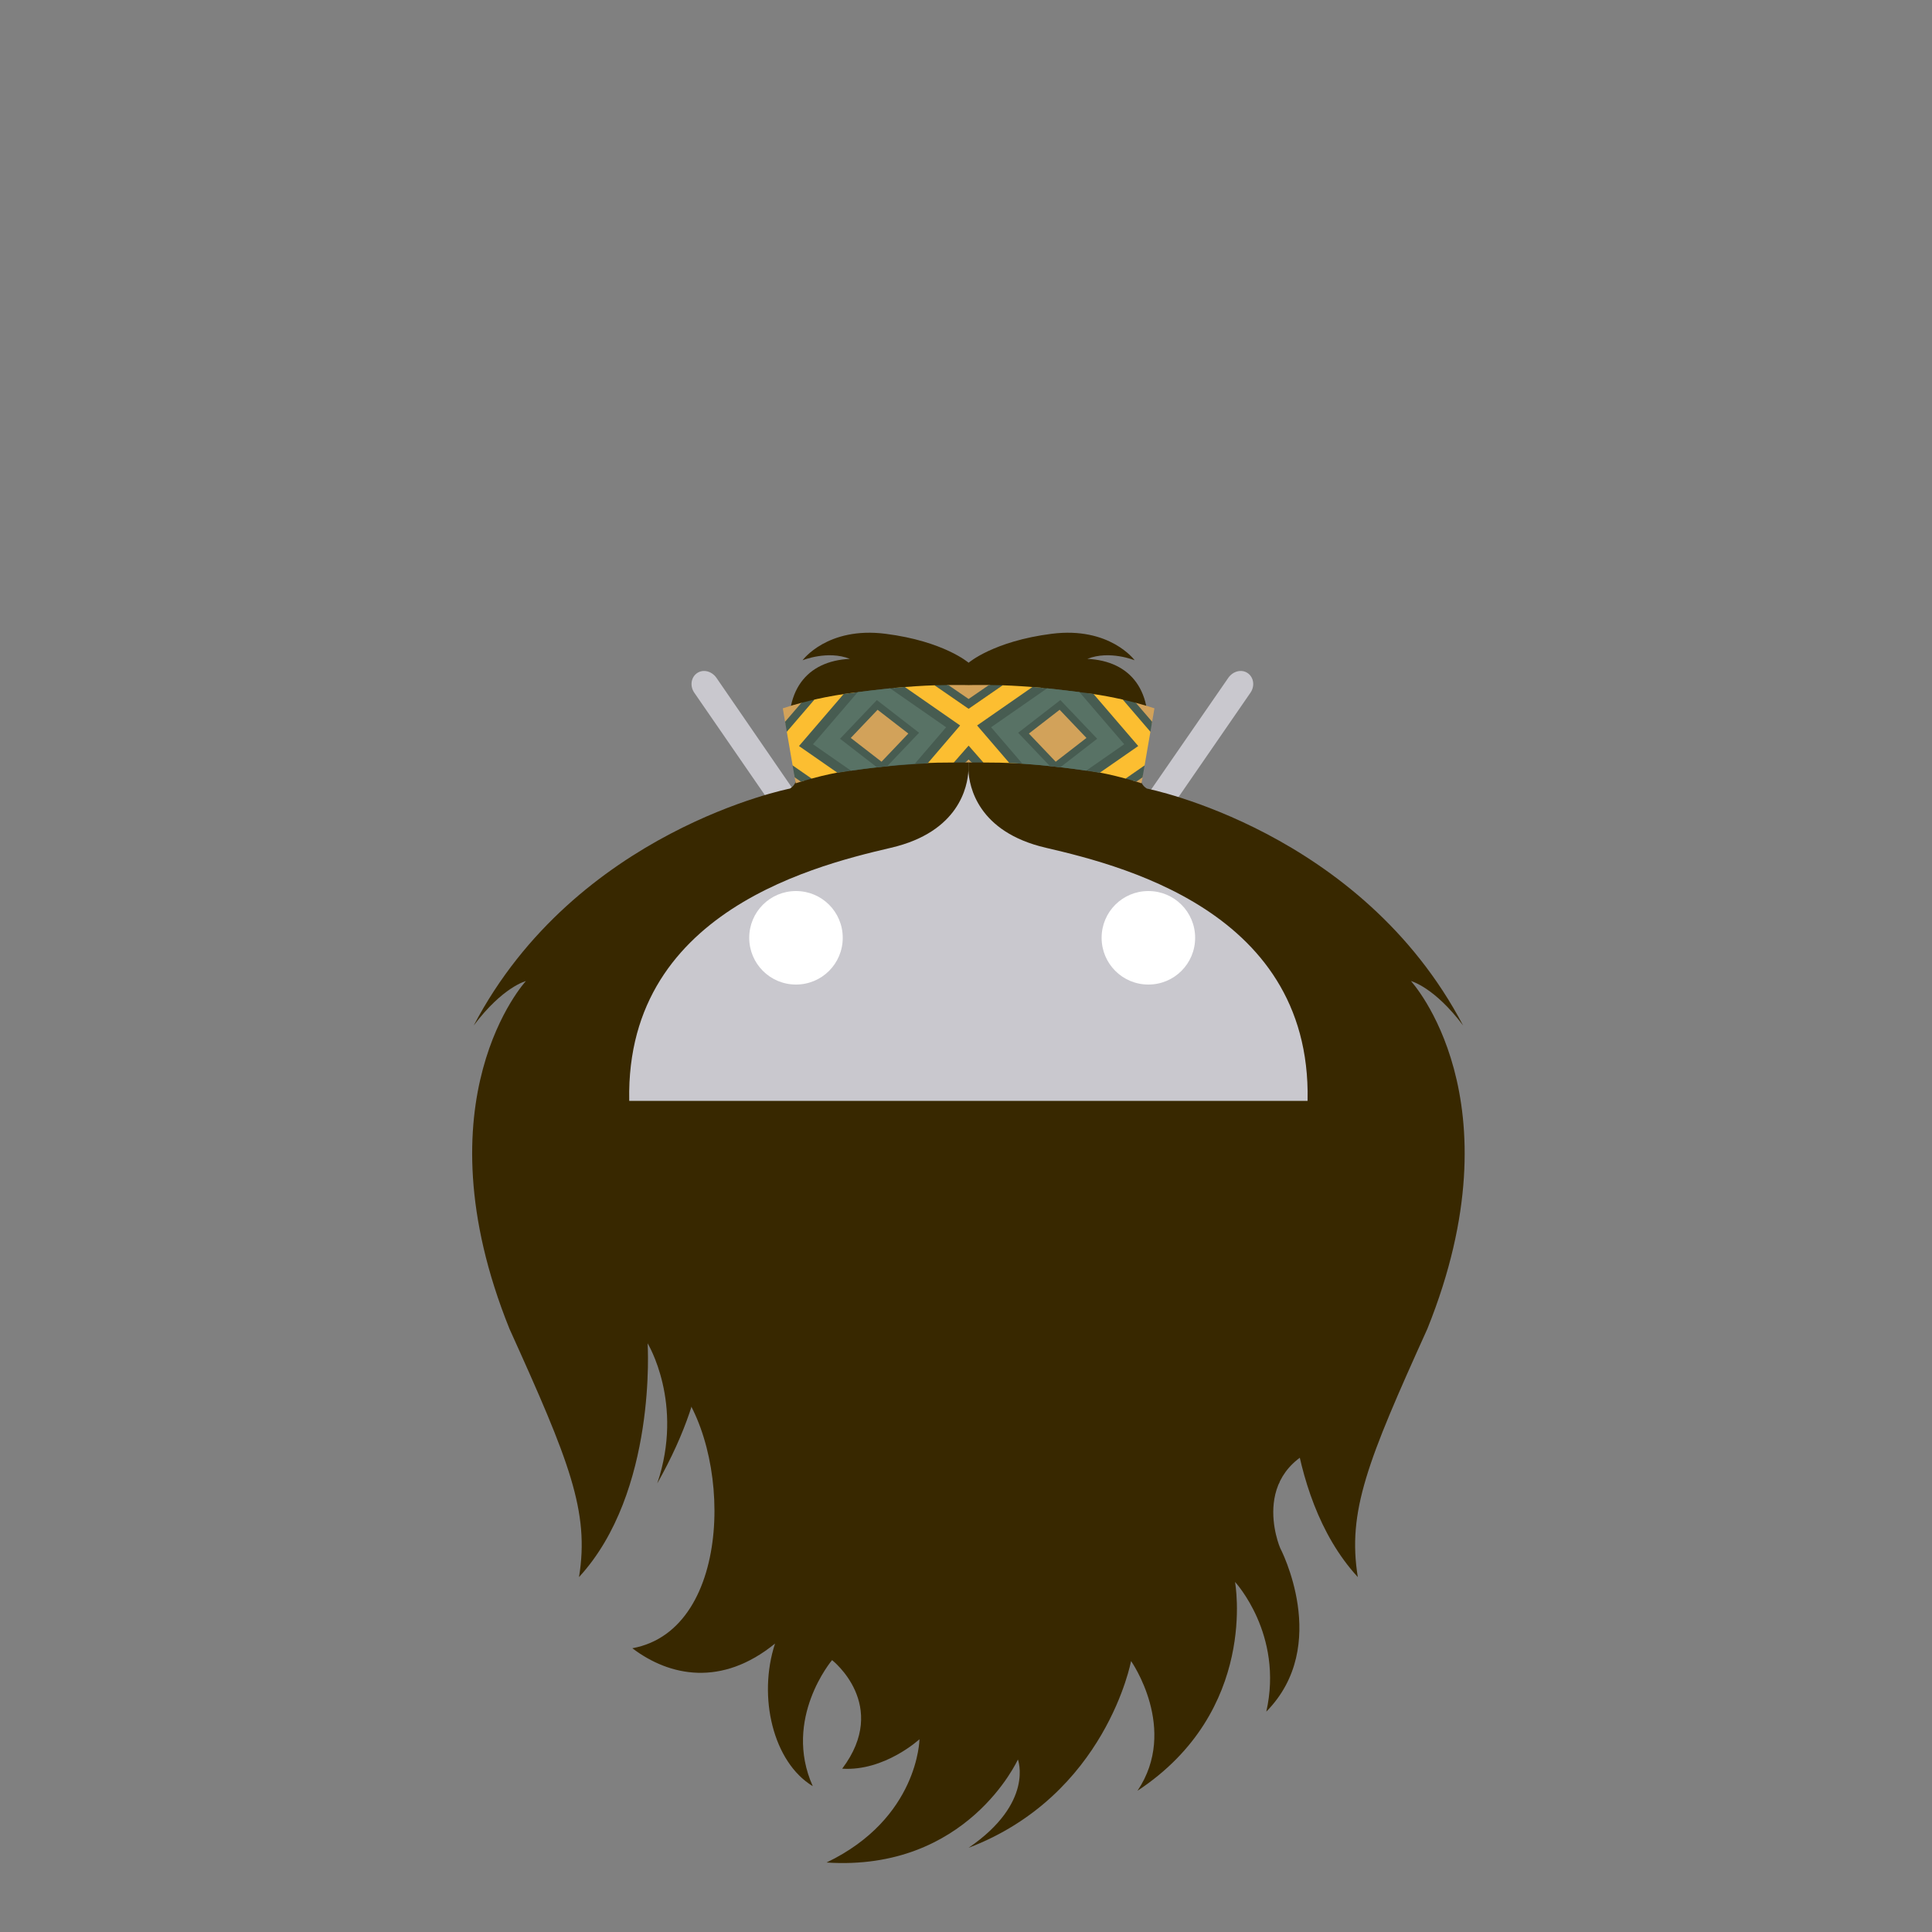 <?xml version="1.0" encoding="utf-8"?>
<!-- Generator: Adobe Illustrator 16.0.0, SVG Export Plug-In . SVG Version: 6.00 Build 0)  -->
<!DOCTYPE svg PUBLIC "-//W3C//DTD SVG 1.1//EN" "http://www.w3.org/Graphics/SVG/1.1/DTD/svg11.dtd">
<svg version="1.1" id="content" xmlns="http://www.w3.org/2000/svg" xmlns:xlink="http://www.w3.org/1999/xlink" x="0px" y="0px"
	 width="500px" height="500px" viewBox="0 0 500 500" enable-background="new 0 0 500 500" xml:space="preserve">
<rect x="0" y="0" width="500" height="500" fill="#808080" stroke="none"/>
<path fill="#382800" d="M368.911,289.16l-19.336-38.762c0,0-151.926,0-182.676,0c-18.625,18.625-17.917,36.5-4.75,55.334
	c13.167,18.832,15.167,39.832,12.167,51.5c15.333,17,15.833,64.5-10.667,69.333c9.667,7.333,23.167,10,36.93-1.216
	c-4.524,13.812-0.477,30.716,9.762,36.904c-7.826-17.481,5-32.619,5-32.619s15,11.667,2.619,28.098c10.953,0.715,20-7.619,20-7.619
	s-0.238,20.476-24.048,31.902c36.429,2.383,49.521-26.666,49.521-26.666s4.287,11.19-12.76,22.856
	c35.573-13.571,42.047-48.333,42.047-48.333s12.381,17.619,1.665,33.571c31.429-20.716,25.238-54.049,25.238-54.049
	s12.618,13.571,8.095,33.571c16.903-17.143,3.571-42.382,3.571-42.382S322,379,346,373
	C357.987,370.098,368.911,289.16,368.911,289.16z"/>
<rect id="position" display="none" fill="none" stroke="#000000" width="500" height="500"/>
<g id="bounds" display="none">
	<rect x="0.2" y="80.2" display="inline" fill="none" stroke="#EAEAEA" stroke-miterlimit="10" width="499.498" height="499.5"/>
</g>
<g>
	<g>
		<path fill="#C9C8CE" d="M303.4,208.6l20.199-29.3c1.2-1.7,0.9-4-0.699-5.1c-1.601-1.1-3.801-0.5-5,1.2l-21,30.4
			c-13.801-5.4-29.101-8.5-45.301-8.5c-16.2,0-31.5,3-45.3,8.5l-20.9-30.4c-1.198-1.7-3.398-2.3-5-1.2c-1.6,1.1-1.898,3.4-0.698,5.1
			l20.198,29.3c-32.1,14.9-54.5,43.3-57.398,76.3h218.3C357.9,251.9,335.4,223.6,303.4,208.6"/>
		<g>
			<path fill="#FFFFFF" d="M206,254.8c-6.7,0-12.102-5.4-12.102-12.1c0-6.7,5.4-12.1,12.102-12.1s12.1,5.4,12.1,12.1
				C218.1,249.4,212.7,254.8,206,254.8"/>
			<path fill="#FFFFFF" d="M297.2,254.8c-6.7,0-12.103-5.4-12.103-12.1c0-6.7,5.4-12.1,12.103-12.1c6.698,0,12.1,5.4,12.1,12.1
				C309.3,249.4,303.9,254.8,297.2,254.8"/>
		</g>
	</g>
</g>
<path fill="#382800" d="M281.404,170.511c5.758-2.284,12.242,0.366,12.242,0.366s-6.395-8.771-21.469-6.853
	s-21.502,7.492-21.502,7.492s-6.427-5.573-21.501-7.492c-15.074-1.919-21.47,6.853-21.47,6.853s6.485-2.65,12.241-0.366
	c-11.146,0.548-17.542,8.222-15.257,22.475c31.703,0,45.986,0,45.986,0s14.283,0,45.986,0
	C298.947,178.733,292.551,171.06,281.404,170.511z"/>
<path fill="#382800" d="M250.625,192.986l44.854,6.493c0,0-1.299,2.985,1.323,4.599c0,0,55.349,10.821,81.849,61.32
	c-7.5-10-13.5-11.5-13.5-11.5s28.219,30.527,4.25,90c-15.5,34.25-20.75,47.25-18,64.251c-20.25-22.001-17.75-60.501-17.75-60.501
	s-9.5,15.5-2.5,36.25c-29.75-52.75,4.307-72.438,6.75-91.75c6.25-54.5-45.75-67.75-67.25-72.75
	c-17.654-4.105-19.815-15.918-20.024-20.015"/>
<path fill="#382800" d="M250.625,192.986l-44.854,6.493c0,0,1.299,2.985-1.324,4.599c0,0-55.348,10.821-81.848,61.32
	c7.5-10,13.5-11.5,13.5-11.5s-28.218,30.527-4.25,90c15.5,34.25,20.75,47.25,18,64.251c20.25-22.001,17.75-60.501,17.75-60.501
	s9.5,15.5,2.5,36.25c29.75-52.75-4.307-72.438-6.75-91.75c-6.25-54.5,45.75-67.75,67.25-72.75
	c17.654-4.105,19.816-15.918,20.025-20.015"/>
<g>
	<g>
		<path fill="#D2A25A" d="M203.29,187.421l-0.707-4.108c1.696-0.557,3.221-1.007,4.977-1.466L203.29,187.421z"/>
		<path fill="#D2A25A" d="M208.126,202.031c-0.738,0.217-1.473,0.445-2.199,0.684l-0.389-2.253L208.126,202.031z"/>
		<path fill="#475C51" d="M212.824,180.511"/>
		<path fill="#475C51" d="M210.13,201.473c-0.961,0.256-1.914,0.527-2.856,0.818l-1.614-1.123l-0.558-3.239L210.13,201.473z"/>
		<path fill="#475C51" d="M212.169,180.746c-1.604,0.35-3.205,0.731-4.785,1.152l-4.202,4.893l0.459,2.664L212.169,180.746z"/>
		<path fill="#FCBE31" d="M210.056,192.41l11.238-13.209c-3.746,0.521-6.707,0.976-10.517,1.853l-7.149,8.325l1.5,8.705l4.91,3.414
			c3.565-0.957,6.104-1.512,9.727-2.08L210.056,192.41z"/>
		<path fill="#D2A25A" d="M250.675,177.305c0,0-2.06-0.066-5.402-0.023c-0.217,0.002-0.439,0.277-0.666,0.281l6.068,4.993
			l6.07-4.931c-0.228-0.004-0.45-0.341-0.667-0.344C252.736,177.239,250.675,177.305,250.675,177.305z"/>
		<path fill="#D2A25A" d="M298.06,187.421l0.707-4.108c-1.696-0.557-3.221-1.007-4.977-1.466L298.06,187.421z"/>
		<path fill="#D2A25A" d="M293.224,202.031c0.738,0.217,1.473,0.445,2.199,0.684l0.389-2.253L293.224,202.031z"/>
		<path fill="#D2A25A" d="M250.675,196.49l-0.992,0.836c0.324,0,0.701,0,0.992,0s0.668,0,0.992,0L250.675,196.49z"/>
		<path fill="#475C51" d="M288.526,180.511"/>
		<path fill="#475C51" d="M291.222,201.473c0.96,0.256,1.912,0.527,2.855,0.818l1.613-1.123l0.559-3.239L291.222,201.473z"/>
		<path fill="#475C51" d="M289.181,180.746c1.604,0.35,3.203,0.731,4.785,1.152l4.201,4.893l-0.459,2.664L289.181,180.746z"/>
		<path fill="#475C51" d="M255.944,177.281l-5.27,3.613l-5.271-3.613c-0.836,0.01-2.491,0.039-3.614,0.066l8.885,6.078l8.884-6.078
			C258.437,177.32,256.78,177.291,255.944,177.281z"/>
		<path fill="#475C51" d="M250.675,192.986l-3.809,4.353c1.124-0.009,2.137-0.011,3.02-0.011l0.789-0.838l0.789,0.838
			c0.884,0,1.896,0.002,3.021,0.011L250.675,192.986z"/>
		<path fill="#FCBE31" d="M270.106,178.048c-4.184-0.369-7.484-0.595-10.629-0.692l-8.803,6.069l-8.803-6.069
			c-3.145,0.098-6.447,0.323-10.63,0.692l14.188,10.017l-8.686,9.568l0.168-0.008c5.485-0.299,6.313-0.258,9.953-0.287l3.809-4.354
			l3.809,4.354c3.639,0.029,4.467-0.012,9.952,0.287l0.169,0.008l-8.686-9.568L270.106,178.048z"/>
		<path fill="#FCBE31" d="M291.294,192.41l-11.147-13.035c0.974,0.136,1.889,0.103,2.776,0.237c2.525,0.381,4.83,0.793,7.649,1.442
			l7.149,8.325l-1.5,8.705l-4.909,3.414c-3.565-0.957-6.104-1.512-9.728-2.08L291.294,192.41z"/>
		<path fill="#475C51" d="M284.61,199.996l9.963-6.924l-11.591-13.496c-3.659-0.478-10.569-1.348-15.753-1.805l-14.357,9.979
			l8.343,9.715C271.166,197.908,280.607,199.331,284.61,199.996z"/>
		<path fill="#587265" d="M281.11,199.448l9.839-6.839l-11.59-13.496c-2.526-0.314-5.521-0.673-8.369-0.974l-14.495,10.072
			l8.107,9.441C271.041,198.079,277.013,198.842,281.11,199.448z"/>
		<path fill="#475C51" d="M274.419,198.562l9.53-7.376l-9.527-10.007l-10.924,8.456l8.213,8.627
			C272.641,198.359,273.545,198.46,274.419,198.562z"/>
		<polygon fill="#D2A25A" points="274.231,183.688 281.171,190.976 273.214,197.133 266.275,189.846 		"/>
		<path fill="#475C51" d="M240.071,197.559l8.406-9.809l-14.357-9.979c-5.184,0.457-12.094,1.327-15.753,1.805l-11.591,13.496
			l9.963,6.924C220.742,199.331,230.12,198.002,240.071,197.559z"/>
		<path fill="#587265" d="M236.747,197.653l8.107-9.441l-14.495-10.072c-2.849,0.301-5.843,0.659-8.369,0.974l-11.59,13.496
			l9.839,6.839C224.337,198.842,230.309,198.079,236.747,197.653z"/>
		<path fill="#475C51" d="M229.639,198.263l8.213-8.627l-10.924-8.456l-9.527,10.007l9.53,7.376
			C227.805,198.46,228.709,198.359,229.639,198.263z"/>
		<polygon fill="#D2A25A" points="227.118,183.688 220.179,190.976 228.136,197.133 235.074,189.846 		"/>
	</g>
</g>
</svg>
